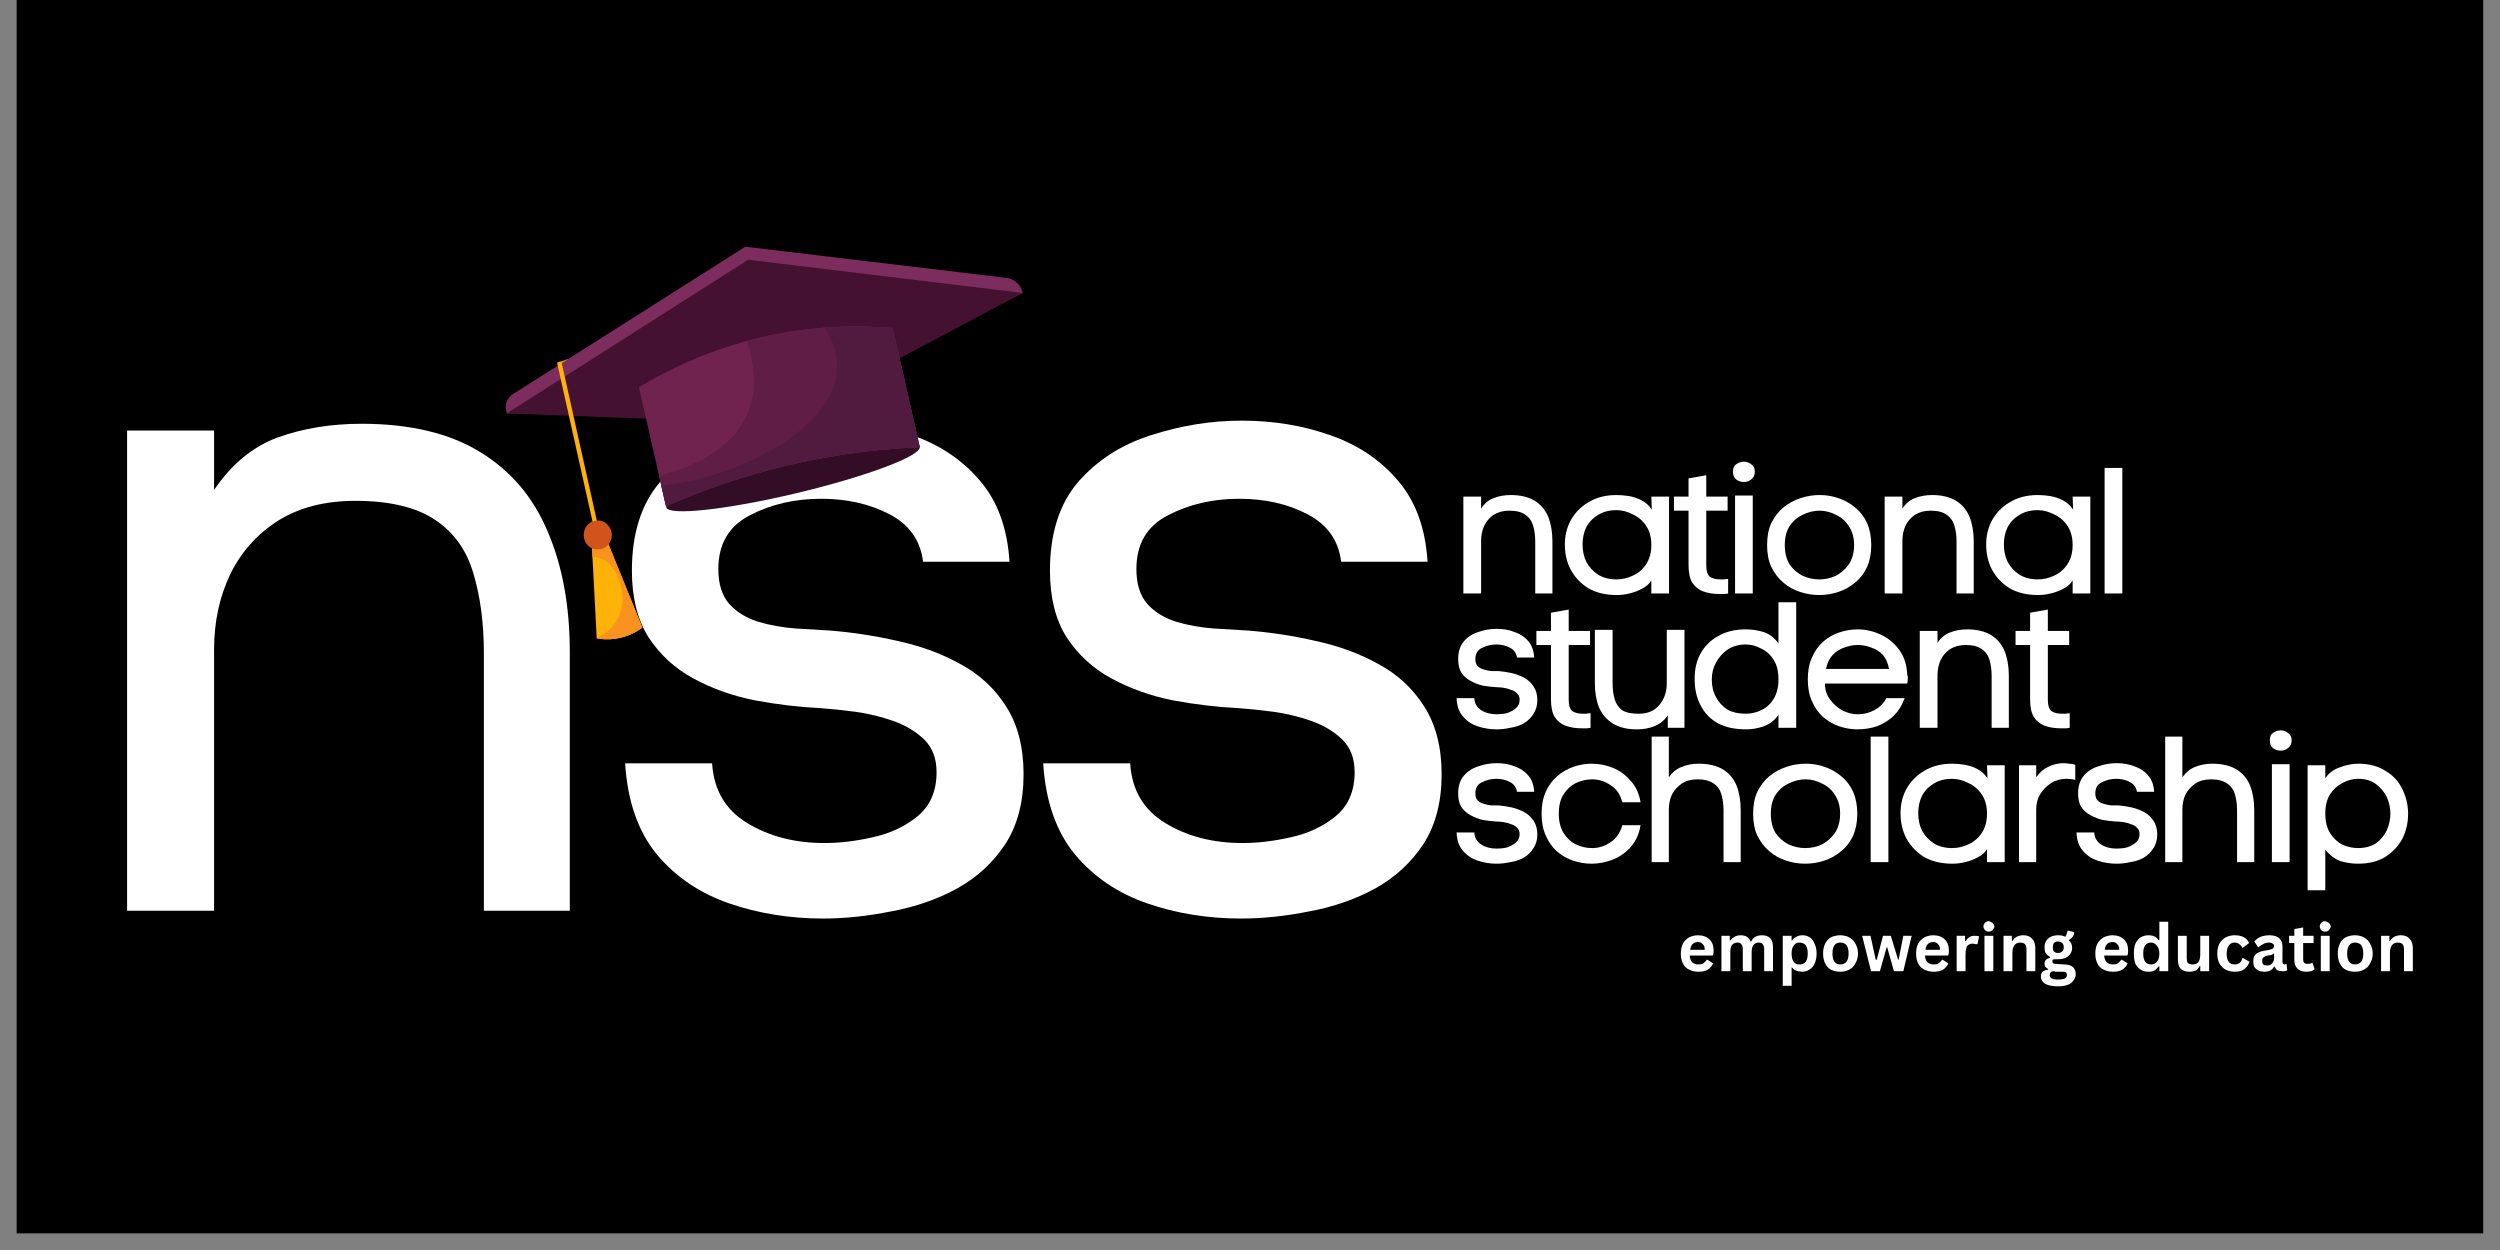 <svg xmlns="http://www.w3.org/2000/svg" xmlns:xlink="http://www.w3.org/1999/xlink" width="100" zoomAndPan="magnify" viewBox="0 0 75 37.5" height="50" preserveAspectRatio="xMidYMid meet" version="1.0"><rect x="0" y="0" width="75" height="37.5" fill="#808080" stroke="none"/><defs><g/><clipPath id="9adb733cf3"><path d="M 0.492 0 L 74.504 0 L 74.504 37.008 L 0.492 37.008 Z M 0.492 0 " clip-rule="nonzero"/></clipPath><clipPath id="32b2d117ed"><path d="M 15.141 7.398 L 30.684 7.398 L 30.684 13 L 15.141 13 Z M 15.141 7.398 " clip-rule="nonzero"/></clipPath><clipPath id="14e8982048"><path d="M 17 16 L 20 16 L 20 19.238 L 17 19.238 Z M 17 16 " clip-rule="nonzero"/></clipPath></defs><g clip-path="url(#9adb733cf3)"><path fill="#ffffff" d="M 0.492 0 L 74.508 0 L 74.508 37.008 L 0.492 37.008 Z M 0.492 0 " fill-opacity="1" fill-rule="nonzero"/><path fill="#000000" d="M 0.492 0 L 74.508 0 L 74.508 37.008 L 0.492 37.008 Z M 0.492 0 " fill-opacity="1" fill-rule="nonzero"/></g><g fill="#ffffff" fill-opacity="1"><g transform="translate(1.813, 27.322)"><g><path d="M 4.609 -12.625 C 5.141 -13.406 5.781 -13.93 6.531 -14.203 C 7.289 -14.473 8.125 -14.609 9.031 -14.609 C 10.5 -14.609 11.691 -14.32 12.609 -13.75 C 13.523 -13.188 14.195 -12.391 14.625 -11.359 C 15.062 -10.336 15.281 -9.133 15.281 -7.75 L 15.281 0 L 12.703 0 L 12.703 -7.719 C 12.703 -8.625 12.598 -9.422 12.391 -10.109 C 12.191 -10.805 11.812 -11.344 11.25 -11.719 C 10.688 -12.102 9.883 -12.297 8.844 -12.297 C 7.938 -12.297 7.164 -12.098 6.531 -11.703 C 5.906 -11.305 5.426 -10.77 5.094 -10.094 C 4.77 -9.414 4.609 -8.66 4.609 -7.828 L 4.609 0 L 2 0 L 2 -14.406 L 4.609 -14.406 Z M 4.609 -12.625 "/></g></g></g><g fill="#ffffff" fill-opacity="1"><g transform="translate(17.738, 27.322)"><g><path d="M 3.812 -10.25 C 3.812 -9.801 3.922 -9.453 4.141 -9.203 C 4.359 -8.961 4.645 -8.785 5 -8.672 C 5.352 -8.566 5.723 -8.5 6.109 -8.469 C 6.492 -8.445 6.844 -8.426 7.156 -8.406 C 7.832 -8.352 8.508 -8.25 9.188 -8.094 C 9.875 -7.945 10.5 -7.719 11.062 -7.406 C 11.633 -7.102 12.094 -6.68 12.438 -6.141 C 12.789 -5.598 12.969 -4.914 12.969 -4.094 C 12.969 -3.258 12.785 -2.562 12.422 -2 C 12.055 -1.445 11.578 -1.004 10.984 -0.672 C 10.391 -0.348 9.734 -0.117 9.016 0.016 C 8.305 0.16 7.617 0.234 6.953 0.234 C 5.953 0.234 5.016 0.082 4.141 -0.219 C 3.266 -0.52 2.539 -1.008 1.969 -1.688 C 1.406 -2.375 1.086 -3.285 1.016 -4.422 L 3.625 -4.422 C 3.676 -3.617 4.031 -3.02 4.688 -2.625 C 5.344 -2.227 6.113 -2.031 7 -2.031 C 7.445 -2.031 7.926 -2.086 8.438 -2.203 C 8.957 -2.316 9.406 -2.523 9.781 -2.828 C 10.164 -3.141 10.359 -3.582 10.359 -4.156 C 10.359 -4.562 10.238 -4.883 10 -5.125 C 9.758 -5.363 9.453 -5.551 9.078 -5.688 C 8.703 -5.82 8.316 -5.914 7.922 -5.969 C 7.535 -6.02 7.188 -6.055 6.875 -6.078 C 6.227 -6.109 5.57 -6.188 4.906 -6.312 C 4.238 -6.445 3.625 -6.664 3.062 -6.969 C 2.508 -7.27 2.062 -7.68 1.719 -8.203 C 1.383 -8.734 1.219 -9.398 1.219 -10.203 C 1.219 -11.316 1.5 -12.203 2.062 -12.859 C 2.633 -13.516 3.363 -13.984 4.25 -14.266 C 5.145 -14.555 6.051 -14.703 6.969 -14.703 C 7.926 -14.703 8.812 -14.555 9.625 -14.266 C 10.445 -13.984 11.125 -13.531 11.656 -12.906 C 12.188 -12.289 12.484 -11.477 12.547 -10.469 L 9.953 -10.469 C 9.879 -11.102 9.547 -11.578 8.953 -11.891 C 8.359 -12.203 7.672 -12.359 6.891 -12.359 C 6.098 -12.359 5.383 -12.191 4.75 -11.859 C 4.125 -11.535 3.812 -11 3.812 -10.25 Z M 3.812 -10.25 "/></g></g></g><g fill="#ffffff" fill-opacity="1"><g transform="translate(30.28, 27.322)"><g><path d="M 3.812 -10.25 C 3.812 -9.801 3.922 -9.453 4.141 -9.203 C 4.359 -8.961 4.645 -8.785 5 -8.672 C 5.352 -8.566 5.723 -8.5 6.109 -8.469 C 6.492 -8.445 6.844 -8.426 7.156 -8.406 C 7.832 -8.352 8.508 -8.25 9.188 -8.094 C 9.875 -7.945 10.5 -7.719 11.062 -7.406 C 11.633 -7.102 12.094 -6.68 12.438 -6.141 C 12.789 -5.598 12.969 -4.914 12.969 -4.094 C 12.969 -3.258 12.785 -2.562 12.422 -2 C 12.055 -1.445 11.578 -1.004 10.984 -0.672 C 10.391 -0.348 9.734 -0.117 9.016 0.016 C 8.305 0.16 7.617 0.234 6.953 0.234 C 5.953 0.234 5.016 0.082 4.141 -0.219 C 3.266 -0.52 2.539 -1.008 1.969 -1.688 C 1.406 -2.375 1.086 -3.285 1.016 -4.422 L 3.625 -4.422 C 3.676 -3.617 4.031 -3.02 4.688 -2.625 C 5.344 -2.227 6.113 -2.031 7 -2.031 C 7.445 -2.031 7.926 -2.086 8.438 -2.203 C 8.957 -2.316 9.406 -2.523 9.781 -2.828 C 10.164 -3.141 10.359 -3.582 10.359 -4.156 C 10.359 -4.562 10.238 -4.883 10 -5.125 C 9.758 -5.363 9.453 -5.551 9.078 -5.688 C 8.703 -5.82 8.316 -5.914 7.922 -5.969 C 7.535 -6.02 7.188 -6.055 6.875 -6.078 C 6.227 -6.109 5.57 -6.188 4.906 -6.312 C 4.238 -6.445 3.625 -6.664 3.062 -6.969 C 2.508 -7.27 2.062 -7.68 1.719 -8.203 C 1.383 -8.734 1.219 -9.398 1.219 -10.203 C 1.219 -11.316 1.5 -12.203 2.062 -12.859 C 2.633 -13.516 3.363 -13.984 4.25 -14.266 C 5.145 -14.555 6.051 -14.703 6.969 -14.703 C 7.926 -14.703 8.812 -14.555 9.625 -14.266 C 10.445 -13.984 11.125 -13.531 11.656 -12.906 C 12.188 -12.289 12.484 -11.477 12.547 -10.469 L 9.953 -10.469 C 9.879 -11.102 9.547 -11.578 8.953 -11.891 C 8.359 -12.203 7.672 -12.359 6.891 -12.359 C 6.098 -12.359 5.383 -12.191 4.75 -11.859 C 4.125 -11.535 3.812 -11 3.812 -10.25 Z M 3.812 -10.25 "/></g></g></g><path fill="#e59c0c" d="M 16.84 10.84 L 17.062 10.762 L 16.812 11.004 Z M 16.84 10.84 " fill-opacity="1" fill-rule="nonzero"/><path fill="#330c26" d="M 27.59 13.406 C 27.648 13.672 26 14.293 23.902 14.793 C 21.805 15.293 20.047 15.484 19.988 15.219 C 19.93 14.957 21.594 14.332 23.688 13.832 C 25.785 13.332 27.531 13.141 27.59 13.406 Z M 27.59 13.406 " fill-opacity="1" fill-rule="nonzero"/><g clip-path="url(#32b2d117ed)"><path fill="#7c2c5d" d="M 30.195 8.336 L 22.359 7.402 L 15.379 11.828 C 15.223 11.93 15.141 12.125 15.184 12.312 L 15.203 12.402 L 23.195 12.32 L 30.684 8.789 C 30.629 8.547 30.434 8.367 30.195 8.336 Z M 30.195 8.336 " fill-opacity="1" fill-rule="nonzero"/><path fill="#441131" d="M 15.203 12.402 L 22.445 7.793 L 30.684 8.789 L 23.285 12.711 Z M 15.203 12.402 " fill-opacity="1" fill-rule="nonzero"/></g><path fill="#70234f" d="M 27.594 13.418 L 27.395 13.426 C 24.848 13.551 22.324 14.152 19.98 15.188 L 19.98 15.191 L 19.168 11.617 L 19.406 11.48 C 21.562 10.234 23.992 9.664 26.461 9.82 L 26.781 9.84 Z M 27.594 13.418 " fill-opacity="1" fill-rule="nonzero"/><path fill="#601d46" d="M 26.781 9.84 L 26.461 9.82 C 25.078 9.734 23.707 9.875 22.391 10.234 C 22.406 10.25 22.422 10.27 22.43 10.297 C 22.66 11.047 22.723 11.895 22.332 12.602 C 21.984 13.238 21.379 13.672 20.738 13.945 C 20.426 14.078 20.102 14.188 19.77 14.273 L 19.98 15.191 L 19.98 15.188 C 22.324 14.152 24.848 13.551 27.395 13.426 L 27.594 13.418 Z M 26.781 9.84 " fill-opacity="1" fill-rule="nonzero"/><path fill="#511b3f" d="M 26.781 9.84 L 26.461 9.82 C 25.887 9.785 25.312 9.789 24.746 9.832 C 26.074 11.941 23.477 13.531 21.793 14.117 C 21.156 14.34 20.504 14.488 19.84 14.578 L 19.98 15.191 L 19.98 15.188 C 22.324 14.152 24.848 13.551 27.395 13.426 L 27.594 13.418 Z M 26.781 9.84 " fill-opacity="1" fill-rule="nonzero"/><g clip-path="url(#14e8982048)"><path fill="#ffb208" d="M 17.746 16.18 L 18.156 16.082 L 19.27 18.828 C 18.891 19.113 18.418 19.23 17.953 19.16 L 17.902 19.152 Z M 17.746 16.18 " fill-opacity="1" fill-rule="nonzero"/><path fill="#f7931e" d="M 18.156 16.082 L 17.746 16.18 L 17.773 16.715 C 18.43 16.676 18.801 17.68 18.641 18.273 C 18.52 18.715 18.242 18.996 17.902 19.133 L 17.902 19.152 L 17.953 19.16 C 18.418 19.23 18.891 19.113 19.27 18.828 Z M 18.156 16.082 " fill-opacity="1" fill-rule="nonzero"/></g><path fill="#ffb208" d="M 17.973 15.926 L 17.844 15.953 L 16.715 10.895 C 16.715 10.883 16.723 10.867 16.734 10.867 L 16.84 10.84 Z M 17.973 15.926 " fill-opacity="1" fill-rule="nonzero"/><path fill="#d1541c" d="M 18.355 16.051 C 18.355 16.172 18.312 16.273 18.23 16.359 C 18.148 16.445 18.047 16.484 17.934 16.484 C 17.816 16.484 17.715 16.445 17.633 16.359 C 17.551 16.273 17.512 16.172 17.512 16.051 C 17.512 15.93 17.551 15.824 17.633 15.742 C 17.715 15.656 17.816 15.613 17.934 15.613 C 18.047 15.613 18.148 15.656 18.23 15.742 C 18.312 15.824 18.355 15.93 18.355 16.051 Z M 18.355 16.051 " fill-opacity="1" fill-rule="nonzero"/><g fill="#ffffff" fill-opacity="1"><g transform="translate(43.495, 17.804)"><g><path d="M 0.938 -2.547 C 1.039 -2.703 1.164 -2.805 1.312 -2.859 C 1.469 -2.922 1.641 -2.953 1.828 -2.953 C 2.117 -2.953 2.359 -2.895 2.547 -2.781 C 2.734 -2.664 2.867 -2.504 2.953 -2.297 C 3.035 -2.086 3.078 -1.844 3.078 -1.562 L 3.078 0 L 2.562 0 L 2.562 -1.562 C 2.562 -1.738 2.539 -1.895 2.5 -2.031 C 2.457 -2.176 2.379 -2.285 2.266 -2.359 C 2.16 -2.441 2 -2.484 1.781 -2.484 C 1.602 -2.484 1.445 -2.441 1.312 -2.359 C 1.188 -2.273 1.094 -2.164 1.031 -2.031 C 0.969 -1.895 0.938 -1.742 0.938 -1.578 L 0.938 0 L 0.406 0 L 0.406 -2.906 L 0.938 -2.906 Z M 0.938 -2.547 "/></g></g></g><g fill="#ffffff" fill-opacity="1"><g transform="translate(46.649, 17.804)"><g><path d="M 3.422 0 L 2.891 0 L 2.891 -0.391 C 2.828 -0.285 2.734 -0.203 2.609 -0.141 C 2.492 -0.078 2.367 -0.031 2.234 0 C 2.109 0.031 1.984 0.047 1.859 0.047 C 1.523 0.047 1.238 -0.02 1 -0.156 C 0.77 -0.301 0.594 -0.488 0.469 -0.719 C 0.352 -0.945 0.297 -1.195 0.297 -1.469 C 0.297 -1.727 0.352 -1.969 0.469 -2.188 C 0.594 -2.414 0.77 -2.598 1 -2.734 C 1.238 -2.879 1.52 -2.953 1.844 -2.953 C 1.969 -2.953 2.094 -2.941 2.219 -2.922 C 2.352 -2.898 2.477 -2.859 2.594 -2.797 C 2.719 -2.734 2.82 -2.641 2.906 -2.516 L 2.891 -2.906 L 3.422 -2.906 Z M 2.891 -1.453 C 2.891 -1.691 2.836 -1.883 2.734 -2.031 C 2.629 -2.188 2.492 -2.301 2.328 -2.375 C 2.172 -2.457 2.008 -2.5 1.844 -2.5 C 1.633 -2.5 1.453 -2.453 1.297 -2.359 C 1.141 -2.266 1.02 -2.141 0.938 -1.984 C 0.863 -1.828 0.828 -1.656 0.828 -1.469 C 0.828 -1.281 0.863 -1.109 0.938 -0.953 C 1.02 -0.797 1.141 -0.664 1.297 -0.562 C 1.453 -0.469 1.633 -0.422 1.844 -0.422 C 2.008 -0.422 2.172 -0.457 2.328 -0.531 C 2.492 -0.602 2.629 -0.719 2.734 -0.875 C 2.836 -1.031 2.891 -1.223 2.891 -1.453 Z M 2.891 -1.453 "/></g></g></g><g fill="#ffffff" fill-opacity="1"><g transform="translate(50.094, 17.804)"><g><path d="M 1.094 -2.906 L 1.734 -2.906 L 1.734 -2.484 L 1.094 -2.484 L 1.094 -0.844 C 1.094 -0.676 1.129 -0.562 1.203 -0.5 C 1.285 -0.445 1.395 -0.422 1.531 -0.422 C 1.562 -0.422 1.594 -0.422 1.625 -0.422 C 1.664 -0.43 1.707 -0.438 1.75 -0.438 L 1.75 0 C 1.707 0.008 1.664 0.016 1.625 0.016 C 1.582 0.016 1.539 0.016 1.5 0.016 C 1.312 0.016 1.145 -0.008 1 -0.062 C 0.863 -0.113 0.754 -0.203 0.672 -0.328 C 0.598 -0.453 0.562 -0.629 0.562 -0.859 L 0.562 -2.484 L 0.125 -2.484 L 0.125 -2.906 L 0.562 -2.906 L 0.562 -3.453 L 1.094 -3.547 Z M 1.094 -2.906 "/></g></g></g><g fill="#ffffff" fill-opacity="1"><g transform="translate(51.614, 17.804)"><g><path d="M 0.375 -3.656 C 0.375 -3.758 0.406 -3.832 0.469 -3.875 C 0.539 -3.926 0.617 -3.953 0.703 -3.953 C 0.785 -3.953 0.859 -3.926 0.922 -3.875 C 0.992 -3.832 1.031 -3.758 1.031 -3.656 C 1.031 -3.551 0.992 -3.473 0.922 -3.422 C 0.859 -3.367 0.785 -3.344 0.703 -3.344 C 0.617 -3.344 0.539 -3.367 0.469 -3.422 C 0.406 -3.473 0.375 -3.551 0.375 -3.656 Z M 0.438 -2.938 L 0.438 0 L 0.969 0 L 0.969 -2.938 Z M 0.438 -2.938 "/></g></g></g><g fill="#ffffff" fill-opacity="1"><g transform="translate(52.732, 17.804)"><g><path d="M 3.406 -1.453 C 3.406 -1.203 3.363 -0.984 3.281 -0.797 C 3.195 -0.609 3.078 -0.453 2.922 -0.328 C 2.773 -0.203 2.609 -0.109 2.422 -0.047 C 2.234 0.016 2.039 0.047 1.844 0.047 C 1.645 0.047 1.453 0.016 1.266 -0.047 C 1.078 -0.109 0.91 -0.203 0.766 -0.328 C 0.617 -0.453 0.5 -0.609 0.406 -0.797 C 0.32 -0.984 0.281 -1.203 0.281 -1.453 C 0.281 -1.703 0.32 -1.922 0.406 -2.109 C 0.5 -2.297 0.617 -2.453 0.766 -2.578 C 0.922 -2.703 1.094 -2.797 1.281 -2.859 C 1.469 -2.922 1.66 -2.953 1.859 -2.953 C 2.055 -2.953 2.242 -2.922 2.422 -2.859 C 2.609 -2.797 2.773 -2.703 2.922 -2.578 C 3.078 -2.453 3.195 -2.297 3.281 -2.109 C 3.363 -1.922 3.406 -1.703 3.406 -1.453 Z M 0.812 -1.453 C 0.812 -1.223 0.859 -1.031 0.953 -0.875 C 1.055 -0.727 1.188 -0.613 1.344 -0.531 C 1.508 -0.457 1.676 -0.422 1.844 -0.422 C 2.02 -0.422 2.188 -0.457 2.344 -0.531 C 2.5 -0.613 2.629 -0.727 2.734 -0.875 C 2.836 -1.031 2.891 -1.223 2.891 -1.453 C 2.891 -1.68 2.836 -1.867 2.734 -2.016 C 2.641 -2.172 2.508 -2.285 2.344 -2.359 C 2.188 -2.441 2.023 -2.484 1.859 -2.484 C 1.68 -2.484 1.508 -2.441 1.344 -2.359 C 1.188 -2.285 1.055 -2.172 0.953 -2.016 C 0.859 -1.867 0.812 -1.68 0.812 -1.453 Z M 0.812 -1.453 "/></g></g></g><g fill="#ffffff" fill-opacity="1"><g transform="translate(56.134, 17.804)"><g><path d="M 0.938 -2.547 C 1.039 -2.703 1.164 -2.805 1.312 -2.859 C 1.469 -2.922 1.641 -2.953 1.828 -2.953 C 2.117 -2.953 2.359 -2.895 2.547 -2.781 C 2.734 -2.664 2.867 -2.504 2.953 -2.297 C 3.035 -2.086 3.078 -1.844 3.078 -1.562 L 3.078 0 L 2.562 0 L 2.562 -1.562 C 2.562 -1.738 2.539 -1.895 2.5 -2.031 C 2.457 -2.176 2.379 -2.285 2.266 -2.359 C 2.16 -2.441 2 -2.484 1.781 -2.484 C 1.602 -2.484 1.445 -2.441 1.312 -2.359 C 1.188 -2.273 1.094 -2.164 1.031 -2.031 C 0.969 -1.895 0.938 -1.742 0.938 -1.578 L 0.938 0 L 0.406 0 L 0.406 -2.906 L 0.938 -2.906 Z M 0.938 -2.547 "/></g></g></g><g fill="#ffffff" fill-opacity="1"><g transform="translate(59.288, 17.804)"><g><path d="M 3.422 0 L 2.891 0 L 2.891 -0.391 C 2.828 -0.285 2.734 -0.203 2.609 -0.141 C 2.492 -0.078 2.367 -0.031 2.234 0 C 2.109 0.031 1.984 0.047 1.859 0.047 C 1.523 0.047 1.238 -0.02 1 -0.156 C 0.77 -0.301 0.594 -0.488 0.469 -0.719 C 0.352 -0.945 0.297 -1.195 0.297 -1.469 C 0.297 -1.727 0.352 -1.969 0.469 -2.188 C 0.594 -2.414 0.77 -2.598 1 -2.734 C 1.238 -2.879 1.52 -2.953 1.844 -2.953 C 1.969 -2.953 2.094 -2.941 2.219 -2.922 C 2.352 -2.898 2.477 -2.859 2.594 -2.797 C 2.719 -2.734 2.82 -2.641 2.906 -2.516 L 2.891 -2.906 L 3.422 -2.906 Z M 2.891 -1.453 C 2.891 -1.691 2.836 -1.883 2.734 -2.031 C 2.629 -2.188 2.492 -2.301 2.328 -2.375 C 2.172 -2.457 2.008 -2.5 1.844 -2.5 C 1.633 -2.5 1.453 -2.453 1.297 -2.359 C 1.141 -2.266 1.02 -2.141 0.938 -1.984 C 0.863 -1.828 0.828 -1.656 0.828 -1.469 C 0.828 -1.281 0.863 -1.109 0.938 -0.953 C 1.02 -0.797 1.141 -0.664 1.297 -0.562 C 1.453 -0.469 1.633 -0.422 1.844 -0.422 C 2.008 -0.422 2.172 -0.457 2.328 -0.531 C 2.492 -0.602 2.629 -0.719 2.734 -0.875 C 2.836 -1.031 2.891 -1.223 2.891 -1.453 Z M 2.891 -1.453 "/></g></g></g><g fill="#ffffff" fill-opacity="1"><g transform="translate(62.732, 17.804)"><g><path d="M 0.406 0 L 0.406 -3.766 L 0.938 -3.766 L 0.938 0 Z M 0.406 0 "/></g></g></g><g fill="#ffffff" fill-opacity="1"><g transform="translate(43.495, 21.834)"><g><path d="M 0.766 -2.062 C 0.766 -1.977 0.785 -1.91 0.828 -1.859 C 0.879 -1.805 0.941 -1.77 1.016 -1.75 C 1.086 -1.727 1.16 -1.711 1.234 -1.703 C 1.305 -1.703 1.379 -1.703 1.453 -1.703 C 1.586 -1.691 1.723 -1.672 1.859 -1.641 C 1.992 -1.609 2.117 -1.562 2.234 -1.5 C 2.348 -1.438 2.441 -1.348 2.516 -1.234 C 2.586 -1.129 2.625 -0.992 2.625 -0.828 C 2.625 -0.66 2.582 -0.52 2.5 -0.406 C 2.426 -0.289 2.328 -0.195 2.203 -0.125 C 2.086 -0.062 1.957 -0.02 1.812 0 C 1.676 0.031 1.539 0.047 1.406 0.047 C 1.207 0.047 1.016 0.016 0.828 -0.047 C 0.648 -0.109 0.504 -0.207 0.391 -0.344 C 0.273 -0.477 0.211 -0.66 0.203 -0.891 L 0.734 -0.891 C 0.742 -0.734 0.812 -0.613 0.938 -0.531 C 1.07 -0.445 1.227 -0.406 1.406 -0.406 C 1.5 -0.406 1.598 -0.414 1.703 -0.438 C 1.805 -0.469 1.895 -0.516 1.969 -0.578 C 2.051 -0.641 2.094 -0.727 2.094 -0.844 C 2.094 -0.926 2.066 -0.988 2.016 -1.031 C 1.973 -1.082 1.91 -1.117 1.828 -1.141 C 1.754 -1.172 1.676 -1.191 1.594 -1.203 C 1.52 -1.211 1.453 -1.219 1.391 -1.219 C 1.254 -1.227 1.117 -1.242 0.984 -1.266 C 0.859 -1.297 0.738 -1.344 0.625 -1.406 C 0.508 -1.469 0.414 -1.551 0.344 -1.656 C 0.281 -1.758 0.25 -1.895 0.25 -2.062 C 0.25 -2.281 0.305 -2.457 0.422 -2.594 C 0.535 -2.727 0.68 -2.82 0.859 -2.875 C 1.035 -2.938 1.219 -2.969 1.406 -2.969 C 1.602 -2.969 1.781 -2.938 1.938 -2.875 C 2.102 -2.82 2.238 -2.734 2.344 -2.609 C 2.457 -2.484 2.52 -2.316 2.531 -2.109 L 2.016 -2.109 C 1.992 -2.242 1.922 -2.344 1.797 -2.406 C 1.68 -2.469 1.547 -2.5 1.391 -2.5 C 1.234 -2.5 1.086 -2.461 0.953 -2.391 C 0.828 -2.328 0.766 -2.219 0.766 -2.062 Z M 0.766 -2.062 "/></g></g></g><g fill="#ffffff" fill-opacity="1"><g transform="translate(45.967, 21.834)"><g><path d="M 1.094 -2.906 L 1.734 -2.906 L 1.734 -2.484 L 1.094 -2.484 L 1.094 -0.844 C 1.094 -0.676 1.129 -0.562 1.203 -0.5 C 1.285 -0.445 1.395 -0.422 1.531 -0.422 C 1.562 -0.422 1.594 -0.422 1.625 -0.422 C 1.664 -0.43 1.707 -0.438 1.75 -0.438 L 1.75 0 C 1.707 0.008 1.664 0.016 1.625 0.016 C 1.582 0.016 1.539 0.016 1.5 0.016 C 1.312 0.016 1.145 -0.008 1 -0.062 C 0.863 -0.113 0.754 -0.203 0.672 -0.328 C 0.598 -0.453 0.562 -0.629 0.562 -0.859 L 0.562 -2.484 L 0.125 -2.484 L 0.125 -2.906 L 0.562 -2.906 L 0.562 -3.453 L 1.094 -3.547 Z M 1.094 -2.906 "/></g></g></g><g fill="#ffffff" fill-opacity="1"><g transform="translate(47.487, 21.834)"><g><path d="M 2.547 -0.375 C 2.441 -0.219 2.305 -0.109 2.141 -0.047 C 1.984 0.016 1.812 0.047 1.625 0.047 C 1.332 0.047 1.094 -0.008 0.906 -0.125 C 0.719 -0.238 0.578 -0.398 0.484 -0.609 C 0.398 -0.828 0.359 -1.07 0.359 -1.344 L 0.359 -2.938 L 0.891 -2.938 L 0.891 -1.344 C 0.891 -1.164 0.91 -1.004 0.953 -0.859 C 0.992 -0.723 1.066 -0.613 1.172 -0.531 C 1.285 -0.457 1.453 -0.422 1.672 -0.422 C 1.941 -0.422 2.148 -0.508 2.297 -0.688 C 2.441 -0.863 2.516 -1.078 2.516 -1.328 L 2.516 -2.938 L 3.047 -2.938 L 3.047 0 L 2.547 0 Z M 2.547 -0.375 "/></g></g></g><g fill="#ffffff" fill-opacity="1"><g transform="translate(50.62, 21.834)"><g><path d="M 3.266 -3.766 L 3.266 0 L 2.734 0 L 2.734 -0.391 C 2.629 -0.234 2.484 -0.117 2.297 -0.047 C 2.117 0.016 1.941 0.047 1.766 0.047 C 1.422 0.047 1.133 -0.016 0.906 -0.141 C 0.676 -0.273 0.504 -0.457 0.391 -0.688 C 0.273 -0.914 0.219 -1.176 0.219 -1.469 C 0.219 -1.75 0.273 -2 0.391 -2.219 C 0.516 -2.445 0.691 -2.625 0.922 -2.75 C 1.148 -2.883 1.426 -2.953 1.75 -2.953 C 1.938 -2.953 2.113 -2.926 2.281 -2.875 C 2.457 -2.82 2.609 -2.707 2.734 -2.531 L 2.734 -3.766 Z M 2.734 -1.453 C 2.734 -1.691 2.688 -1.883 2.594 -2.031 C 2.5 -2.188 2.375 -2.301 2.219 -2.375 C 2.07 -2.457 1.914 -2.5 1.75 -2.5 C 1.539 -2.5 1.359 -2.445 1.203 -2.344 C 1.055 -2.238 0.941 -2.109 0.859 -1.953 C 0.773 -1.797 0.734 -1.629 0.734 -1.453 C 0.734 -1.254 0.773 -1.078 0.859 -0.922 C 0.941 -0.766 1.055 -0.641 1.203 -0.547 C 1.359 -0.461 1.539 -0.422 1.75 -0.422 C 1.914 -0.422 2.07 -0.457 2.219 -0.531 C 2.375 -0.602 2.5 -0.719 2.594 -0.875 C 2.688 -1.031 2.734 -1.223 2.734 -1.453 Z M 2.734 -1.453 "/></g></g></g><g fill="#ffffff" fill-opacity="1"><g transform="translate(53.968, 21.834)"><g><path d="M 3.25 -1.578 C 3.258 -1.566 3.266 -1.551 3.266 -1.531 C 3.266 -1.52 3.266 -1.504 3.266 -1.484 C 3.266 -1.43 3.258 -1.379 3.25 -1.328 L 0.781 -1.328 C 0.781 -1.141 0.832 -0.977 0.938 -0.844 C 1.039 -0.707 1.164 -0.598 1.312 -0.516 C 1.469 -0.441 1.617 -0.406 1.766 -0.406 C 1.941 -0.406 2.109 -0.445 2.266 -0.531 C 2.422 -0.613 2.539 -0.734 2.625 -0.891 L 3.172 -0.891 C 3.098 -0.68 2.988 -0.504 2.844 -0.359 C 2.695 -0.223 2.531 -0.117 2.344 -0.047 C 2.156 0.016 1.957 0.047 1.75 0.047 C 1.57 0.047 1.391 0.016 1.203 -0.047 C 1.023 -0.109 0.863 -0.203 0.719 -0.328 C 0.582 -0.453 0.473 -0.609 0.391 -0.797 C 0.305 -0.984 0.266 -1.203 0.266 -1.453 C 0.266 -1.703 0.305 -1.922 0.391 -2.109 C 0.473 -2.297 0.582 -2.453 0.719 -2.578 C 0.863 -2.703 1.023 -2.797 1.203 -2.859 C 1.391 -2.922 1.578 -2.953 1.766 -2.953 C 2.004 -2.953 2.234 -2.898 2.453 -2.797 C 2.68 -2.691 2.867 -2.535 3.016 -2.328 C 3.16 -2.129 3.238 -1.879 3.25 -1.578 Z M 2.703 -1.766 C 2.672 -1.941 2.609 -2.082 2.516 -2.188 C 2.422 -2.289 2.305 -2.363 2.172 -2.406 C 2.047 -2.457 1.91 -2.484 1.766 -2.484 C 1.629 -2.484 1.492 -2.457 1.359 -2.406 C 1.223 -2.363 1.102 -2.285 1 -2.172 C 0.906 -2.066 0.844 -1.93 0.812 -1.766 Z M 2.703 -1.766 "/></g></g></g><g fill="#ffffff" fill-opacity="1"><g transform="translate(57.187, 21.834)"><g><path d="M 0.938 -2.547 C 1.039 -2.703 1.164 -2.805 1.312 -2.859 C 1.469 -2.922 1.641 -2.953 1.828 -2.953 C 2.117 -2.953 2.359 -2.895 2.547 -2.781 C 2.734 -2.664 2.867 -2.504 2.953 -2.297 C 3.035 -2.086 3.078 -1.844 3.078 -1.562 L 3.078 0 L 2.562 0 L 2.562 -1.562 C 2.562 -1.738 2.539 -1.895 2.5 -2.031 C 2.457 -2.176 2.379 -2.285 2.266 -2.359 C 2.16 -2.441 2 -2.484 1.781 -2.484 C 1.602 -2.484 1.445 -2.441 1.312 -2.359 C 1.188 -2.273 1.094 -2.164 1.031 -2.031 C 0.969 -1.895 0.938 -1.742 0.938 -1.578 L 0.938 0 L 0.406 0 L 0.406 -2.906 L 0.938 -2.906 Z M 0.938 -2.547 "/></g></g></g><g fill="#ffffff" fill-opacity="1"><g transform="translate(60.341, 21.834)"><g><path d="M 1.094 -2.906 L 1.734 -2.906 L 1.734 -2.484 L 1.094 -2.484 L 1.094 -0.844 C 1.094 -0.676 1.129 -0.562 1.203 -0.5 C 1.285 -0.445 1.395 -0.422 1.531 -0.422 C 1.562 -0.422 1.594 -0.422 1.625 -0.422 C 1.664 -0.43 1.707 -0.438 1.75 -0.438 L 1.75 0 C 1.707 0.008 1.664 0.016 1.625 0.016 C 1.582 0.016 1.539 0.016 1.5 0.016 C 1.312 0.016 1.145 -0.008 1 -0.062 C 0.863 -0.113 0.754 -0.203 0.672 -0.328 C 0.598 -0.453 0.562 -0.629 0.562 -0.859 L 0.562 -2.484 L 0.125 -2.484 L 0.125 -2.906 L 0.562 -2.906 L 0.562 -3.453 L 1.094 -3.547 Z M 1.094 -2.906 "/></g></g></g><g fill="#ffffff" fill-opacity="1"><g transform="translate(43.495, 25.864)"><g><path d="M 0.766 -2.062 C 0.766 -1.977 0.785 -1.91 0.828 -1.859 C 0.879 -1.805 0.941 -1.77 1.016 -1.75 C 1.086 -1.727 1.16 -1.711 1.234 -1.703 C 1.305 -1.703 1.379 -1.703 1.453 -1.703 C 1.586 -1.691 1.723 -1.672 1.859 -1.641 C 1.992 -1.609 2.117 -1.562 2.234 -1.5 C 2.348 -1.438 2.441 -1.348 2.516 -1.234 C 2.586 -1.129 2.625 -0.992 2.625 -0.828 C 2.625 -0.66 2.582 -0.52 2.5 -0.406 C 2.426 -0.289 2.328 -0.195 2.203 -0.125 C 2.086 -0.062 1.957 -0.02 1.812 0 C 1.676 0.031 1.539 0.047 1.406 0.047 C 1.207 0.047 1.016 0.016 0.828 -0.047 C 0.648 -0.109 0.504 -0.207 0.391 -0.344 C 0.273 -0.477 0.211 -0.66 0.203 -0.891 L 0.734 -0.891 C 0.742 -0.734 0.812 -0.613 0.938 -0.531 C 1.07 -0.445 1.227 -0.406 1.406 -0.406 C 1.5 -0.406 1.598 -0.414 1.703 -0.438 C 1.805 -0.469 1.895 -0.516 1.969 -0.578 C 2.051 -0.641 2.094 -0.727 2.094 -0.844 C 2.094 -0.926 2.066 -0.988 2.016 -1.031 C 1.973 -1.082 1.91 -1.117 1.828 -1.141 C 1.754 -1.172 1.676 -1.191 1.594 -1.203 C 1.52 -1.211 1.453 -1.219 1.391 -1.219 C 1.254 -1.227 1.117 -1.242 0.984 -1.266 C 0.859 -1.297 0.738 -1.344 0.625 -1.406 C 0.508 -1.469 0.414 -1.551 0.344 -1.656 C 0.281 -1.758 0.25 -1.895 0.25 -2.062 C 0.25 -2.281 0.305 -2.457 0.422 -2.594 C 0.535 -2.727 0.68 -2.82 0.859 -2.875 C 1.035 -2.938 1.219 -2.969 1.406 -2.969 C 1.602 -2.969 1.781 -2.938 1.938 -2.875 C 2.102 -2.82 2.238 -2.734 2.344 -2.609 C 2.457 -2.484 2.52 -2.316 2.531 -2.109 L 2.016 -2.109 C 1.992 -2.242 1.922 -2.344 1.797 -2.406 C 1.68 -2.469 1.547 -2.5 1.391 -2.5 C 1.234 -2.5 1.086 -2.461 0.953 -2.391 C 0.828 -2.328 0.766 -2.219 0.766 -2.062 Z M 0.766 -2.062 "/></g></g></g><g fill="#ffffff" fill-opacity="1"><g transform="translate(45.967, 25.864)"><g><path d="M 3.25 -1.109 C 3.207 -0.848 3.109 -0.629 2.953 -0.453 C 2.805 -0.285 2.629 -0.16 2.422 -0.078 C 2.211 0.004 2 0.047 1.781 0.047 C 1.594 0.047 1.406 0.016 1.219 -0.047 C 1.039 -0.109 0.879 -0.203 0.734 -0.328 C 0.598 -0.453 0.488 -0.609 0.406 -0.797 C 0.32 -0.984 0.281 -1.203 0.281 -1.453 C 0.281 -1.703 0.32 -1.922 0.406 -2.109 C 0.488 -2.297 0.602 -2.453 0.75 -2.578 C 0.895 -2.703 1.055 -2.797 1.234 -2.859 C 1.41 -2.922 1.594 -2.953 1.781 -2.953 C 2.008 -2.953 2.223 -2.91 2.422 -2.828 C 2.629 -2.742 2.805 -2.613 2.953 -2.438 C 3.109 -2.27 3.207 -2.055 3.25 -1.797 L 2.703 -1.797 C 2.641 -2.035 2.52 -2.207 2.344 -2.312 C 2.176 -2.426 1.992 -2.484 1.797 -2.484 C 1.629 -2.484 1.469 -2.445 1.312 -2.375 C 1.164 -2.301 1.039 -2.188 0.938 -2.031 C 0.844 -1.883 0.797 -1.691 0.797 -1.453 C 0.797 -1.223 0.844 -1.031 0.938 -0.875 C 1.039 -0.719 1.164 -0.602 1.312 -0.531 C 1.469 -0.457 1.629 -0.422 1.797 -0.422 C 1.992 -0.422 2.176 -0.477 2.344 -0.594 C 2.52 -0.707 2.641 -0.879 2.703 -1.109 Z M 3.25 -1.109 "/></g></g></g><g fill="#ffffff" fill-opacity="1"><g transform="translate(49.159, 25.864)"><g><path d="M 0.906 -2.547 C 1.02 -2.703 1.148 -2.805 1.297 -2.859 C 1.453 -2.922 1.617 -2.953 1.797 -2.953 C 2.098 -2.953 2.344 -2.895 2.531 -2.781 C 2.719 -2.664 2.852 -2.504 2.938 -2.297 C 3.02 -2.086 3.062 -1.844 3.062 -1.562 L 3.062 0 L 2.547 0 L 2.547 -1.562 C 2.547 -1.738 2.523 -1.895 2.484 -2.031 C 2.441 -2.176 2.363 -2.285 2.25 -2.359 C 2.133 -2.441 1.973 -2.484 1.766 -2.484 C 1.578 -2.484 1.422 -2.441 1.297 -2.359 C 1.172 -2.273 1.07 -2.164 1 -2.031 C 0.938 -1.895 0.906 -1.742 0.906 -1.578 L 0.906 0 L 0.391 0 L 0.391 -3.766 L 0.906 -3.766 Z M 0.906 -2.547 "/></g></g></g><g fill="#ffffff" fill-opacity="1"><g transform="translate(52.313, 25.864)"><g><path d="M 3.406 -1.453 C 3.406 -1.203 3.363 -0.984 3.281 -0.797 C 3.195 -0.609 3.078 -0.453 2.922 -0.328 C 2.773 -0.203 2.609 -0.109 2.422 -0.047 C 2.234 0.016 2.039 0.047 1.844 0.047 C 1.645 0.047 1.453 0.016 1.266 -0.047 C 1.078 -0.109 0.91 -0.203 0.766 -0.328 C 0.617 -0.453 0.5 -0.609 0.406 -0.797 C 0.32 -0.984 0.281 -1.203 0.281 -1.453 C 0.281 -1.703 0.32 -1.922 0.406 -2.109 C 0.5 -2.297 0.617 -2.453 0.766 -2.578 C 0.922 -2.703 1.094 -2.797 1.281 -2.859 C 1.469 -2.922 1.66 -2.953 1.859 -2.953 C 2.055 -2.953 2.242 -2.922 2.422 -2.859 C 2.609 -2.797 2.773 -2.703 2.922 -2.578 C 3.078 -2.453 3.195 -2.297 3.281 -2.109 C 3.363 -1.922 3.406 -1.703 3.406 -1.453 Z M 0.812 -1.453 C 0.812 -1.223 0.859 -1.031 0.953 -0.875 C 1.055 -0.727 1.188 -0.613 1.344 -0.531 C 1.508 -0.457 1.676 -0.422 1.844 -0.422 C 2.02 -0.422 2.188 -0.457 2.344 -0.531 C 2.5 -0.613 2.629 -0.727 2.734 -0.875 C 2.836 -1.031 2.891 -1.223 2.891 -1.453 C 2.891 -1.68 2.836 -1.867 2.734 -2.016 C 2.641 -2.172 2.508 -2.285 2.344 -2.359 C 2.188 -2.441 2.023 -2.484 1.859 -2.484 C 1.68 -2.484 1.508 -2.441 1.344 -2.359 C 1.188 -2.285 1.055 -2.172 0.953 -2.016 C 0.859 -1.867 0.812 -1.68 0.812 -1.453 Z M 0.812 -1.453 "/></g></g></g><g fill="#ffffff" fill-opacity="1"><g transform="translate(55.714, 25.864)"><g><path d="M 0.406 0 L 0.406 -3.766 L 0.938 -3.766 L 0.938 0 Z M 0.406 0 "/></g></g></g><g fill="#ffffff" fill-opacity="1"><g transform="translate(56.719, 25.864)"><g><path d="M 3.422 0 L 2.891 0 L 2.891 -0.391 C 2.828 -0.285 2.734 -0.203 2.609 -0.141 C 2.492 -0.078 2.367 -0.031 2.234 0 C 2.109 0.031 1.984 0.047 1.859 0.047 C 1.523 0.047 1.238 -0.02 1 -0.156 C 0.77 -0.301 0.594 -0.488 0.469 -0.719 C 0.352 -0.945 0.297 -1.195 0.297 -1.469 C 0.297 -1.727 0.352 -1.969 0.469 -2.188 C 0.594 -2.414 0.77 -2.598 1 -2.734 C 1.238 -2.879 1.52 -2.953 1.844 -2.953 C 1.969 -2.953 2.094 -2.941 2.219 -2.922 C 2.352 -2.898 2.477 -2.859 2.594 -2.797 C 2.719 -2.734 2.82 -2.641 2.906 -2.516 L 2.891 -2.906 L 3.422 -2.906 Z M 2.891 -1.453 C 2.891 -1.691 2.836 -1.883 2.734 -2.031 C 2.629 -2.188 2.492 -2.301 2.328 -2.375 C 2.172 -2.457 2.008 -2.5 1.844 -2.5 C 1.633 -2.5 1.453 -2.453 1.297 -2.359 C 1.141 -2.266 1.02 -2.141 0.938 -1.984 C 0.863 -1.828 0.828 -1.656 0.828 -1.469 C 0.828 -1.281 0.863 -1.109 0.938 -0.953 C 1.02 -0.797 1.141 -0.664 1.297 -0.562 C 1.453 -0.469 1.633 -0.422 1.844 -0.422 C 2.008 -0.422 2.172 -0.457 2.328 -0.531 C 2.492 -0.602 2.629 -0.719 2.734 -0.875 C 2.836 -1.031 2.891 -1.223 2.891 -1.453 Z M 2.891 -1.453 "/></g></g></g><g fill="#ffffff" fill-opacity="1"><g transform="translate(60.164, 25.864)"><g><path d="M 0.922 -2.547 C 1.023 -2.691 1.145 -2.797 1.281 -2.859 C 1.426 -2.93 1.582 -2.969 1.75 -2.969 C 1.801 -2.969 1.852 -2.961 1.906 -2.953 C 1.969 -2.953 2.031 -2.941 2.094 -2.922 L 2.094 -2.469 C 2.008 -2.488 1.922 -2.5 1.828 -2.5 C 1.66 -2.5 1.508 -2.457 1.375 -2.375 C 1.238 -2.289 1.129 -2.18 1.047 -2.047 C 0.961 -1.91 0.922 -1.754 0.922 -1.578 L 0.922 0 L 0.406 0 L 0.406 -2.906 L 0.922 -2.906 Z M 0.922 -2.547 "/></g></g></g><g fill="#ffffff" fill-opacity="1"><g transform="translate(62.093, 25.864)"><g><path d="M 0.766 -2.062 C 0.766 -1.977 0.785 -1.91 0.828 -1.859 C 0.879 -1.805 0.941 -1.77 1.016 -1.75 C 1.086 -1.727 1.16 -1.711 1.234 -1.703 C 1.305 -1.703 1.379 -1.703 1.453 -1.703 C 1.586 -1.691 1.723 -1.672 1.859 -1.641 C 1.992 -1.609 2.117 -1.562 2.234 -1.5 C 2.348 -1.438 2.441 -1.348 2.516 -1.234 C 2.586 -1.129 2.625 -0.992 2.625 -0.828 C 2.625 -0.66 2.582 -0.52 2.5 -0.406 C 2.426 -0.289 2.328 -0.195 2.203 -0.125 C 2.086 -0.062 1.957 -0.02 1.812 0 C 1.676 0.031 1.539 0.047 1.406 0.047 C 1.207 0.047 1.016 0.016 0.828 -0.047 C 0.648 -0.109 0.504 -0.207 0.391 -0.344 C 0.273 -0.477 0.211 -0.66 0.203 -0.891 L 0.734 -0.891 C 0.742 -0.734 0.812 -0.613 0.938 -0.531 C 1.07 -0.445 1.227 -0.406 1.406 -0.406 C 1.5 -0.406 1.598 -0.414 1.703 -0.438 C 1.805 -0.469 1.895 -0.516 1.969 -0.578 C 2.051 -0.641 2.094 -0.727 2.094 -0.844 C 2.094 -0.926 2.066 -0.988 2.016 -1.031 C 1.973 -1.082 1.91 -1.117 1.828 -1.141 C 1.754 -1.172 1.676 -1.191 1.594 -1.203 C 1.52 -1.211 1.453 -1.219 1.391 -1.219 C 1.254 -1.227 1.117 -1.242 0.984 -1.266 C 0.859 -1.297 0.738 -1.344 0.625 -1.406 C 0.508 -1.469 0.414 -1.551 0.344 -1.656 C 0.281 -1.758 0.25 -1.895 0.25 -2.062 C 0.25 -2.281 0.305 -2.457 0.422 -2.594 C 0.535 -2.727 0.68 -2.82 0.859 -2.875 C 1.035 -2.938 1.219 -2.969 1.406 -2.969 C 1.602 -2.969 1.781 -2.938 1.938 -2.875 C 2.102 -2.82 2.238 -2.734 2.344 -2.609 C 2.457 -2.484 2.52 -2.316 2.531 -2.109 L 2.016 -2.109 C 1.992 -2.242 1.922 -2.344 1.797 -2.406 C 1.68 -2.469 1.547 -2.5 1.391 -2.5 C 1.234 -2.5 1.086 -2.461 0.953 -2.391 C 0.828 -2.328 0.766 -2.219 0.766 -2.062 Z M 0.766 -2.062 "/></g></g></g><g fill="#ffffff" fill-opacity="1"><g transform="translate(64.565, 25.864)"><g><path d="M 0.906 -2.547 C 1.02 -2.703 1.148 -2.805 1.297 -2.859 C 1.453 -2.922 1.617 -2.953 1.797 -2.953 C 2.098 -2.953 2.344 -2.895 2.531 -2.781 C 2.719 -2.664 2.852 -2.504 2.938 -2.297 C 3.02 -2.086 3.062 -1.844 3.062 -1.562 L 3.062 0 L 2.547 0 L 2.547 -1.562 C 2.547 -1.738 2.523 -1.895 2.484 -2.031 C 2.441 -2.176 2.363 -2.285 2.25 -2.359 C 2.133 -2.441 1.973 -2.484 1.766 -2.484 C 1.578 -2.484 1.422 -2.441 1.297 -2.359 C 1.172 -2.273 1.07 -2.164 1 -2.031 C 0.938 -1.895 0.906 -1.742 0.906 -1.578 L 0.906 0 L 0.391 0 L 0.391 -3.766 L 0.906 -3.766 Z M 0.906 -2.547 "/></g></g></g><g fill="#ffffff" fill-opacity="1"><g transform="translate(67.719, 25.864)"><g><path d="M 0.375 -3.656 C 0.375 -3.758 0.406 -3.832 0.469 -3.875 C 0.539 -3.926 0.617 -3.953 0.703 -3.953 C 0.785 -3.953 0.859 -3.926 0.922 -3.875 C 0.992 -3.832 1.031 -3.758 1.031 -3.656 C 1.031 -3.551 0.992 -3.473 0.922 -3.422 C 0.859 -3.367 0.785 -3.344 0.703 -3.344 C 0.617 -3.344 0.539 -3.367 0.469 -3.422 C 0.406 -3.473 0.375 -3.551 0.375 -3.656 Z M 0.438 -2.938 L 0.438 0 L 0.969 0 L 0.969 -2.938 Z M 0.438 -2.938 "/></g></g></g><g fill="#ffffff" fill-opacity="1"><g transform="translate(68.837, 25.864)"><g><path d="M 0.391 0.844 L 0.391 -2.906 L 0.922 -2.906 L 0.922 -2.516 C 1.023 -2.672 1.172 -2.781 1.359 -2.844 C 1.547 -2.914 1.727 -2.953 1.906 -2.953 C 2.238 -2.953 2.516 -2.879 2.734 -2.734 C 2.961 -2.598 3.129 -2.414 3.234 -2.188 C 3.348 -1.957 3.406 -1.711 3.406 -1.453 C 3.406 -1.18 3.348 -0.93 3.234 -0.703 C 3.117 -0.484 2.945 -0.301 2.719 -0.156 C 2.5 -0.02 2.227 0.047 1.906 0.047 C 1.727 0.047 1.551 0.02 1.375 -0.031 C 1.207 -0.094 1.055 -0.207 0.922 -0.375 L 0.922 0.844 Z M 0.922 -1.453 C 0.922 -1.223 0.969 -1.031 1.062 -0.875 C 1.156 -0.727 1.273 -0.613 1.422 -0.531 C 1.578 -0.457 1.738 -0.422 1.906 -0.422 C 2.113 -0.422 2.289 -0.469 2.438 -0.562 C 2.582 -0.664 2.691 -0.797 2.766 -0.953 C 2.836 -1.117 2.875 -1.285 2.875 -1.453 C 2.875 -1.629 2.836 -1.797 2.766 -1.953 C 2.691 -2.109 2.582 -2.238 2.438 -2.344 C 2.301 -2.445 2.125 -2.5 1.906 -2.5 C 1.75 -2.5 1.594 -2.457 1.438 -2.375 C 1.289 -2.301 1.164 -2.188 1.062 -2.031 C 0.969 -1.883 0.922 -1.691 0.922 -1.453 Z M 0.922 -1.453 "/></g></g></g><g fill="#ffffff" fill-opacity="1"><g transform="translate(50.331, 29.136)"><g><path d="M 1.047 -0.469 L 0.359 -0.469 C 0.367 -0.375 0.395 -0.305 0.438 -0.266 C 0.488 -0.223 0.551 -0.203 0.625 -0.203 C 0.688 -0.203 0.734 -0.211 0.766 -0.234 C 0.805 -0.266 0.844 -0.301 0.875 -0.344 L 0.891 -0.344 L 1.062 -0.234 C 1.031 -0.16 0.977 -0.098 0.906 -0.047 C 0.832 -0.004 0.738 0.016 0.625 0.016 C 0.52 0.016 0.426 -0.004 0.344 -0.047 C 0.258 -0.086 0.195 -0.148 0.156 -0.234 C 0.113 -0.316 0.094 -0.414 0.094 -0.531 C 0.094 -0.645 0.113 -0.742 0.156 -0.828 C 0.207 -0.91 0.27 -0.973 0.344 -1.016 C 0.426 -1.055 0.516 -1.078 0.609 -1.078 C 0.754 -1.078 0.867 -1.035 0.953 -0.953 C 1.035 -0.879 1.078 -0.766 1.078 -0.609 C 1.078 -0.555 1.07 -0.516 1.062 -0.484 Z M 0.812 -0.641 C 0.812 -0.723 0.789 -0.781 0.75 -0.812 C 0.719 -0.852 0.672 -0.875 0.609 -0.875 C 0.473 -0.875 0.395 -0.797 0.375 -0.641 Z M 0.812 -0.641 "/></g></g><g transform="translate(51.487, 29.136)"><g><path d="M 0.156 0 L 0.156 -1.062 L 0.406 -1.062 L 0.406 -0.922 L 0.422 -0.922 C 0.461 -0.973 0.504 -1.008 0.547 -1.031 C 0.598 -1.062 0.66 -1.078 0.734 -1.078 C 0.805 -1.078 0.867 -1.062 0.922 -1.031 C 0.973 -1 1.008 -0.953 1.031 -0.891 L 1.047 -0.891 C 1.078 -0.953 1.117 -1 1.172 -1.031 C 1.223 -1.062 1.289 -1.078 1.375 -1.078 C 1.594 -1.078 1.703 -0.957 1.703 -0.719 L 1.703 0 L 1.438 0 L 1.438 -0.672 C 1.438 -0.734 1.422 -0.781 1.391 -0.812 C 1.367 -0.844 1.332 -0.859 1.281 -0.859 C 1.133 -0.859 1.062 -0.758 1.062 -0.562 L 1.062 0 L 0.797 0 L 0.797 -0.672 C 0.797 -0.734 0.781 -0.781 0.75 -0.812 C 0.727 -0.844 0.691 -0.859 0.641 -0.859 C 0.566 -0.859 0.508 -0.832 0.469 -0.781 C 0.438 -0.738 0.422 -0.664 0.422 -0.562 L 0.422 0 Z M 0.156 0 "/></g></g><g transform="translate(53.326, 29.136)"><g><path d="M 0.156 0.438 L 0.156 -1.062 L 0.422 -1.062 L 0.422 -0.922 L 0.438 -0.922 C 0.469 -0.973 0.508 -1.008 0.562 -1.031 C 0.613 -1.062 0.676 -1.078 0.75 -1.078 C 0.832 -1.078 0.906 -1.055 0.969 -1.016 C 1.031 -0.973 1.078 -0.91 1.109 -0.828 C 1.148 -0.754 1.172 -0.656 1.172 -0.531 C 1.172 -0.406 1.148 -0.301 1.109 -0.219 C 1.078 -0.145 1.023 -0.086 0.953 -0.047 C 0.891 -0.004 0.816 0.016 0.734 0.016 C 0.672 0.016 0.613 0.004 0.562 -0.016 C 0.508 -0.035 0.469 -0.066 0.438 -0.109 L 0.422 -0.109 L 0.422 0.438 Z M 0.656 -0.203 C 0.738 -0.203 0.801 -0.227 0.844 -0.281 C 0.883 -0.332 0.906 -0.414 0.906 -0.531 C 0.906 -0.645 0.883 -0.727 0.844 -0.781 C 0.801 -0.832 0.738 -0.859 0.656 -0.859 C 0.582 -0.859 0.523 -0.828 0.484 -0.766 C 0.441 -0.711 0.422 -0.633 0.422 -0.531 C 0.422 -0.426 0.441 -0.344 0.484 -0.281 C 0.523 -0.227 0.582 -0.203 0.656 -0.203 Z M 0.656 -0.203 "/></g></g><g transform="translate(54.599, 29.136)"><g><path d="M 0.609 0.016 C 0.504 0.016 0.41 -0.004 0.328 -0.047 C 0.254 -0.086 0.195 -0.148 0.156 -0.234 C 0.113 -0.316 0.094 -0.414 0.094 -0.531 C 0.094 -0.645 0.113 -0.742 0.156 -0.828 C 0.195 -0.91 0.254 -0.973 0.328 -1.016 C 0.41 -1.055 0.504 -1.078 0.609 -1.078 C 0.711 -1.078 0.801 -1.055 0.875 -1.016 C 0.957 -0.973 1.02 -0.91 1.062 -0.828 C 1.113 -0.742 1.141 -0.645 1.141 -0.531 C 1.141 -0.414 1.113 -0.316 1.062 -0.234 C 1.02 -0.148 0.957 -0.086 0.875 -0.047 C 0.801 -0.004 0.711 0.016 0.609 0.016 Z M 0.609 -0.203 C 0.773 -0.203 0.859 -0.312 0.859 -0.531 C 0.859 -0.645 0.836 -0.727 0.797 -0.781 C 0.754 -0.832 0.691 -0.859 0.609 -0.859 C 0.453 -0.859 0.375 -0.75 0.375 -0.531 C 0.375 -0.312 0.453 -0.203 0.609 -0.203 Z M 0.609 -0.203 "/></g></g><g transform="translate(55.834, 29.136)"><g><path d="M 0.562 0 L 0.297 0 L 0.031 -1.062 L 0.281 -1.062 L 0.438 -0.344 L 0.469 -0.344 L 0.656 -1.062 L 0.891 -1.062 L 1.109 -0.344 L 1.125 -0.344 L 1.266 -1.062 L 1.516 -1.062 L 1.266 0 L 0.984 0 L 0.781 -0.719 L 0.766 -0.719 Z M 0.562 0 "/></g></g><g transform="translate(57.389, 29.136)"><g><path d="M 1.047 -0.469 L 0.359 -0.469 C 0.367 -0.375 0.395 -0.305 0.438 -0.266 C 0.488 -0.223 0.551 -0.203 0.625 -0.203 C 0.688 -0.203 0.734 -0.211 0.766 -0.234 C 0.805 -0.266 0.844 -0.301 0.875 -0.344 L 0.891 -0.344 L 1.062 -0.234 C 1.031 -0.16 0.977 -0.098 0.906 -0.047 C 0.832 -0.004 0.738 0.016 0.625 0.016 C 0.52 0.016 0.426 -0.004 0.344 -0.047 C 0.258 -0.086 0.195 -0.148 0.156 -0.234 C 0.113 -0.316 0.094 -0.414 0.094 -0.531 C 0.094 -0.645 0.113 -0.742 0.156 -0.828 C 0.207 -0.91 0.27 -0.973 0.344 -1.016 C 0.426 -1.055 0.516 -1.078 0.609 -1.078 C 0.754 -1.078 0.867 -1.035 0.953 -0.953 C 1.035 -0.879 1.078 -0.766 1.078 -0.609 C 1.078 -0.555 1.07 -0.516 1.062 -0.484 Z M 0.812 -0.641 C 0.812 -0.723 0.789 -0.781 0.75 -0.812 C 0.719 -0.852 0.672 -0.875 0.609 -0.875 C 0.473 -0.875 0.395 -0.797 0.375 -0.641 Z M 0.812 -0.641 "/></g></g><g transform="translate(58.544, 29.136)"><g><path d="M 0.156 0 L 0.156 -1.062 L 0.406 -1.062 L 0.406 -0.906 L 0.438 -0.906 C 0.457 -0.957 0.488 -0.992 0.531 -1.016 C 0.57 -1.047 0.625 -1.062 0.688 -1.062 C 0.75 -1.062 0.797 -1.055 0.828 -1.047 L 0.781 -0.812 L 0.75 -0.812 C 0.738 -0.812 0.723 -0.812 0.703 -0.812 C 0.691 -0.82 0.672 -0.828 0.641 -0.828 C 0.566 -0.828 0.508 -0.801 0.469 -0.75 C 0.438 -0.695 0.422 -0.613 0.422 -0.5 L 0.422 0 Z M 0.156 0 "/></g></g><g transform="translate(59.378, 29.136)"><g><path d="M 0.281 -1.188 C 0.238 -1.188 0.203 -1.203 0.172 -1.234 C 0.141 -1.266 0.125 -1.301 0.125 -1.344 C 0.125 -1.383 0.141 -1.422 0.172 -1.453 C 0.203 -1.484 0.238 -1.5 0.281 -1.5 C 0.312 -1.5 0.336 -1.488 0.359 -1.469 C 0.391 -1.457 0.41 -1.441 0.422 -1.422 C 0.441 -1.398 0.453 -1.375 0.453 -1.344 C 0.453 -1.312 0.441 -1.285 0.422 -1.266 C 0.41 -1.242 0.391 -1.223 0.359 -1.203 C 0.336 -1.191 0.312 -1.188 0.281 -1.188 Z M 0.156 0 L 0.156 -1.062 L 0.422 -1.062 L 0.422 0 Z M 0.156 0 "/></g></g><g transform="translate(59.95, 29.136)"><g><path d="M 0.156 0 L 0.156 -1.062 L 0.406 -1.062 L 0.406 -0.906 L 0.422 -0.906 C 0.492 -1.02 0.602 -1.078 0.75 -1.078 C 0.875 -1.078 0.961 -1.039 1.016 -0.969 C 1.078 -0.906 1.109 -0.812 1.109 -0.688 L 1.109 0 L 0.844 0 L 0.844 -0.656 C 0.844 -0.727 0.828 -0.781 0.797 -0.812 C 0.766 -0.844 0.719 -0.859 0.656 -0.859 C 0.582 -0.859 0.523 -0.832 0.484 -0.781 C 0.441 -0.727 0.422 -0.648 0.422 -0.547 L 0.422 0 Z M 0.156 0 "/></g></g><g transform="translate(61.195, 29.136)"><g><path d="M 0.547 0.453 C 0.367 0.453 0.238 0.426 0.156 0.375 C 0.07 0.32 0.031 0.25 0.031 0.156 C 0.031 0.102 0.047 0.055 0.078 0.016 C 0.117 -0.016 0.176 -0.035 0.25 -0.047 L 0.25 -0.062 C 0.207 -0.094 0.176 -0.117 0.156 -0.141 C 0.145 -0.172 0.141 -0.203 0.141 -0.234 C 0.141 -0.316 0.195 -0.375 0.312 -0.406 L 0.312 -0.422 C 0.25 -0.461 0.203 -0.504 0.172 -0.547 C 0.148 -0.598 0.141 -0.656 0.141 -0.719 C 0.141 -0.789 0.156 -0.852 0.188 -0.906 C 0.219 -0.957 0.266 -1 0.328 -1.031 C 0.391 -1.062 0.461 -1.078 0.547 -1.078 C 0.641 -1.078 0.711 -1.062 0.766 -1.031 C 0.797 -1.082 0.816 -1.141 0.828 -1.203 L 0.844 -1.219 L 1.031 -1.172 C 1.031 -1.117 1.016 -1.07 0.984 -1.031 C 0.961 -1 0.926 -0.969 0.875 -0.938 L 0.875 -0.922 C 0.938 -0.867 0.969 -0.797 0.969 -0.703 C 0.969 -0.641 0.953 -0.582 0.922 -0.531 C 0.891 -0.477 0.844 -0.438 0.781 -0.406 C 0.719 -0.375 0.641 -0.359 0.547 -0.359 L 0.516 -0.359 C 0.484 -0.359 0.461 -0.359 0.453 -0.359 C 0.43 -0.359 0.41 -0.352 0.391 -0.344 C 0.379 -0.332 0.375 -0.316 0.375 -0.297 C 0.375 -0.273 0.383 -0.254 0.406 -0.234 C 0.426 -0.223 0.453 -0.219 0.484 -0.219 L 0.719 -0.203 C 0.957 -0.203 1.078 -0.102 1.078 0.094 C 1.078 0.156 1.055 0.211 1.016 0.266 C 0.984 0.328 0.926 0.375 0.844 0.406 C 0.77 0.438 0.672 0.453 0.547 0.453 Z M 0.547 -0.547 C 0.598 -0.547 0.641 -0.562 0.672 -0.594 C 0.703 -0.625 0.719 -0.664 0.719 -0.719 C 0.719 -0.77 0.703 -0.812 0.672 -0.844 C 0.641 -0.875 0.598 -0.891 0.547 -0.891 C 0.492 -0.891 0.453 -0.875 0.422 -0.844 C 0.398 -0.812 0.391 -0.77 0.391 -0.719 C 0.391 -0.664 0.398 -0.625 0.422 -0.594 C 0.453 -0.562 0.492 -0.547 0.547 -0.547 Z M 0.547 0.25 C 0.641 0.25 0.707 0.238 0.75 0.219 C 0.789 0.195 0.812 0.164 0.812 0.125 C 0.812 0.082 0.801 0.051 0.781 0.031 C 0.758 0.02 0.723 0.016 0.672 0.016 L 0.469 0.016 C 0.457 0.016 0.445 0.008 0.438 0 C 0.383 0 0.348 0.008 0.328 0.031 C 0.305 0.051 0.297 0.078 0.297 0.109 C 0.297 0.16 0.316 0.195 0.359 0.219 C 0.398 0.238 0.461 0.25 0.547 0.25 Z M 0.547 0.25 "/></g></g><g transform="translate(62.301, 29.136)"><g/></g><g transform="translate(62.766, 29.136)"><g><path d="M 1.047 -0.469 L 0.359 -0.469 C 0.367 -0.375 0.395 -0.305 0.438 -0.266 C 0.488 -0.223 0.551 -0.203 0.625 -0.203 C 0.688 -0.203 0.734 -0.211 0.766 -0.234 C 0.805 -0.266 0.844 -0.301 0.875 -0.344 L 0.891 -0.344 L 1.062 -0.234 C 1.031 -0.16 0.977 -0.098 0.906 -0.047 C 0.832 -0.004 0.738 0.016 0.625 0.016 C 0.52 0.016 0.426 -0.004 0.344 -0.047 C 0.258 -0.086 0.195 -0.148 0.156 -0.234 C 0.113 -0.316 0.094 -0.414 0.094 -0.531 C 0.094 -0.645 0.113 -0.742 0.156 -0.828 C 0.207 -0.91 0.27 -0.973 0.344 -1.016 C 0.426 -1.055 0.516 -1.078 0.609 -1.078 C 0.754 -1.078 0.867 -1.035 0.953 -0.953 C 1.035 -0.879 1.078 -0.766 1.078 -0.609 C 1.078 -0.555 1.07 -0.516 1.062 -0.484 Z M 0.812 -0.641 C 0.812 -0.723 0.789 -0.781 0.75 -0.812 C 0.719 -0.852 0.672 -0.875 0.609 -0.875 C 0.473 -0.875 0.395 -0.797 0.375 -0.641 Z M 0.812 -0.641 "/></g></g><g transform="translate(63.922, 29.136)"><g><path d="M 0.531 0.016 C 0.438 0.016 0.359 -0.004 0.297 -0.047 C 0.234 -0.086 0.18 -0.145 0.141 -0.219 C 0.109 -0.301 0.094 -0.406 0.094 -0.531 C 0.094 -0.656 0.109 -0.754 0.141 -0.828 C 0.18 -0.91 0.234 -0.973 0.297 -1.016 C 0.367 -1.055 0.445 -1.078 0.531 -1.078 C 0.602 -1.078 0.66 -1.066 0.703 -1.047 C 0.754 -1.023 0.797 -0.988 0.828 -0.938 L 0.859 -0.938 L 0.859 -1.484 L 1.125 -1.484 L 1.125 0 L 0.859 0 L 0.859 -0.141 L 0.828 -0.141 C 0.797 -0.086 0.754 -0.047 0.703 -0.016 C 0.66 0.004 0.602 0.016 0.531 0.016 Z M 0.609 -0.203 C 0.68 -0.203 0.738 -0.227 0.781 -0.281 C 0.832 -0.332 0.859 -0.414 0.859 -0.531 C 0.859 -0.633 0.832 -0.711 0.781 -0.766 C 0.738 -0.828 0.68 -0.859 0.609 -0.859 C 0.535 -0.859 0.477 -0.832 0.438 -0.781 C 0.395 -0.727 0.375 -0.645 0.375 -0.531 C 0.375 -0.414 0.395 -0.332 0.438 -0.281 C 0.477 -0.227 0.535 -0.203 0.609 -0.203 Z M 0.609 -0.203 "/></g></g><g transform="translate(65.196, 29.136)"><g><path d="M 0.484 0.016 C 0.367 0.016 0.281 -0.016 0.219 -0.078 C 0.164 -0.141 0.141 -0.234 0.141 -0.359 L 0.141 -1.062 L 0.406 -1.062 L 0.406 -0.391 C 0.406 -0.328 0.414 -0.281 0.438 -0.25 C 0.469 -0.219 0.516 -0.203 0.578 -0.203 C 0.648 -0.203 0.707 -0.223 0.75 -0.266 C 0.789 -0.316 0.812 -0.395 0.812 -0.5 L 0.812 -1.062 L 1.078 -1.062 L 1.078 0 L 0.812 0 L 0.812 -0.156 L 0.797 -0.156 C 0.766 -0.094 0.723 -0.047 0.672 -0.016 C 0.617 0.004 0.555 0.016 0.484 0.016 Z M 0.484 0.016 "/></g></g><g transform="translate(66.425, 29.136)"><g><path d="M 0.625 0.016 C 0.52 0.016 0.426 -0.004 0.344 -0.047 C 0.27 -0.086 0.207 -0.148 0.156 -0.234 C 0.113 -0.316 0.094 -0.414 0.094 -0.531 C 0.094 -0.645 0.113 -0.742 0.156 -0.828 C 0.207 -0.91 0.27 -0.973 0.344 -1.016 C 0.426 -1.055 0.516 -1.078 0.609 -1.078 C 0.836 -1.078 0.984 -1 1.047 -0.844 L 0.859 -0.703 L 0.844 -0.703 C 0.82 -0.754 0.789 -0.789 0.75 -0.812 C 0.719 -0.844 0.672 -0.859 0.609 -0.859 C 0.535 -0.859 0.477 -0.828 0.438 -0.766 C 0.395 -0.711 0.375 -0.633 0.375 -0.531 C 0.375 -0.414 0.395 -0.332 0.438 -0.281 C 0.477 -0.227 0.539 -0.203 0.625 -0.203 C 0.676 -0.203 0.723 -0.219 0.766 -0.25 C 0.805 -0.281 0.832 -0.328 0.844 -0.391 L 0.875 -0.391 L 1.062 -0.281 C 1.031 -0.195 0.977 -0.125 0.906 -0.062 C 0.832 -0.008 0.738 0.016 0.625 0.016 Z M 0.625 0.016 "/></g></g><g transform="translate(67.521, 29.136)"><g><path d="M 0.406 0.016 C 0.344 0.016 0.285 0.004 0.234 -0.016 C 0.18 -0.047 0.141 -0.082 0.109 -0.125 C 0.086 -0.176 0.078 -0.234 0.078 -0.297 C 0.078 -0.359 0.086 -0.41 0.109 -0.453 C 0.141 -0.504 0.18 -0.539 0.234 -0.562 C 0.297 -0.594 0.375 -0.613 0.469 -0.625 C 0.531 -0.633 0.578 -0.645 0.609 -0.656 C 0.641 -0.664 0.66 -0.676 0.672 -0.688 C 0.691 -0.707 0.703 -0.734 0.703 -0.766 C 0.703 -0.797 0.688 -0.816 0.656 -0.828 C 0.633 -0.848 0.598 -0.859 0.547 -0.859 C 0.484 -0.859 0.426 -0.844 0.375 -0.812 C 0.32 -0.789 0.273 -0.758 0.234 -0.719 L 0.219 -0.719 L 0.109 -0.891 C 0.16 -0.953 0.223 -1 0.297 -1.031 C 0.379 -1.062 0.469 -1.078 0.562 -1.078 C 0.695 -1.078 0.797 -1.047 0.859 -0.984 C 0.922 -0.93 0.953 -0.848 0.953 -0.734 L 0.953 -0.281 C 0.953 -0.227 0.973 -0.203 1.016 -0.203 C 1.035 -0.203 1.051 -0.207 1.062 -0.219 L 1.078 -0.203 L 1.094 -0.031 C 1.082 -0.02 1.062 -0.008 1.031 0 C 1.008 0 0.984 0 0.953 0 C 0.891 0 0.836 -0.008 0.797 -0.031 C 0.766 -0.051 0.738 -0.086 0.719 -0.141 L 0.703 -0.141 C 0.648 -0.035 0.551 0.016 0.406 0.016 Z M 0.5 -0.172 C 0.562 -0.172 0.609 -0.191 0.641 -0.234 C 0.68 -0.273 0.703 -0.332 0.703 -0.406 L 0.703 -0.516 L 0.688 -0.531 C 0.664 -0.508 0.641 -0.492 0.609 -0.484 C 0.586 -0.484 0.551 -0.477 0.5 -0.469 C 0.445 -0.457 0.406 -0.438 0.375 -0.406 C 0.352 -0.383 0.344 -0.352 0.344 -0.312 C 0.344 -0.27 0.352 -0.234 0.375 -0.203 C 0.406 -0.18 0.445 -0.172 0.5 -0.172 Z M 0.5 -0.172 "/></g></g><g transform="translate(68.642, 29.136)"><g><path d="M 0.734 -0.25 L 0.797 -0.062 C 0.766 -0.031 0.727 -0.008 0.688 0 C 0.645 0.008 0.598 0.016 0.547 0.016 C 0.43 0.016 0.344 -0.016 0.281 -0.078 C 0.219 -0.141 0.188 -0.227 0.188 -0.344 L 0.188 -0.844 L 0.031 -0.844 L 0.031 -1.062 L 0.188 -1.062 L 0.188 -1.266 L 0.453 -1.312 L 0.453 -1.062 L 0.766 -1.062 L 0.766 -0.844 L 0.453 -0.844 L 0.453 -0.359 C 0.453 -0.305 0.461 -0.27 0.484 -0.25 C 0.516 -0.227 0.551 -0.219 0.594 -0.219 C 0.633 -0.219 0.676 -0.227 0.719 -0.25 Z M 0.734 -0.25 "/></g></g><g transform="translate(69.468, 29.136)"><g><path d="M 0.281 -1.188 C 0.238 -1.188 0.203 -1.203 0.172 -1.234 C 0.141 -1.266 0.125 -1.301 0.125 -1.344 C 0.125 -1.383 0.141 -1.422 0.172 -1.453 C 0.203 -1.484 0.238 -1.5 0.281 -1.5 C 0.312 -1.5 0.336 -1.488 0.359 -1.469 C 0.391 -1.457 0.41 -1.441 0.422 -1.422 C 0.441 -1.398 0.453 -1.375 0.453 -1.344 C 0.453 -1.312 0.441 -1.285 0.422 -1.266 C 0.41 -1.242 0.391 -1.223 0.359 -1.203 C 0.336 -1.191 0.312 -1.188 0.281 -1.188 Z M 0.156 0 L 0.156 -1.062 L 0.422 -1.062 L 0.422 0 Z M 0.156 0 "/></g></g><g transform="translate(70.04, 29.136)"><g><path d="M 0.609 0.016 C 0.504 0.016 0.41 -0.004 0.328 -0.047 C 0.254 -0.086 0.195 -0.148 0.156 -0.234 C 0.113 -0.316 0.094 -0.414 0.094 -0.531 C 0.094 -0.645 0.113 -0.742 0.156 -0.828 C 0.195 -0.91 0.254 -0.973 0.328 -1.016 C 0.41 -1.055 0.504 -1.078 0.609 -1.078 C 0.711 -1.078 0.801 -1.055 0.875 -1.016 C 0.957 -0.973 1.02 -0.91 1.062 -0.828 C 1.113 -0.742 1.141 -0.645 1.141 -0.531 C 1.141 -0.414 1.113 -0.316 1.062 -0.234 C 1.02 -0.148 0.957 -0.086 0.875 -0.047 C 0.801 -0.004 0.711 0.016 0.609 0.016 Z M 0.609 -0.203 C 0.773 -0.203 0.859 -0.312 0.859 -0.531 C 0.859 -0.645 0.836 -0.727 0.797 -0.781 C 0.754 -0.832 0.691 -0.859 0.609 -0.859 C 0.453 -0.859 0.375 -0.75 0.375 -0.531 C 0.375 -0.312 0.453 -0.203 0.609 -0.203 Z M 0.609 -0.203 "/></g></g><g transform="translate(71.276, 29.136)"><g><path d="M 0.156 0 L 0.156 -1.062 L 0.406 -1.062 L 0.406 -0.906 L 0.422 -0.906 C 0.492 -1.02 0.602 -1.078 0.75 -1.078 C 0.875 -1.078 0.961 -1.039 1.016 -0.969 C 1.078 -0.906 1.109 -0.812 1.109 -0.688 L 1.109 0 L 0.844 0 L 0.844 -0.656 C 0.844 -0.727 0.828 -0.781 0.797 -0.812 C 0.766 -0.844 0.719 -0.859 0.656 -0.859 C 0.582 -0.859 0.523 -0.832 0.484 -0.781 C 0.441 -0.727 0.422 -0.648 0.422 -0.547 L 0.422 0 Z M 0.156 0 "/></g></g></g></svg>